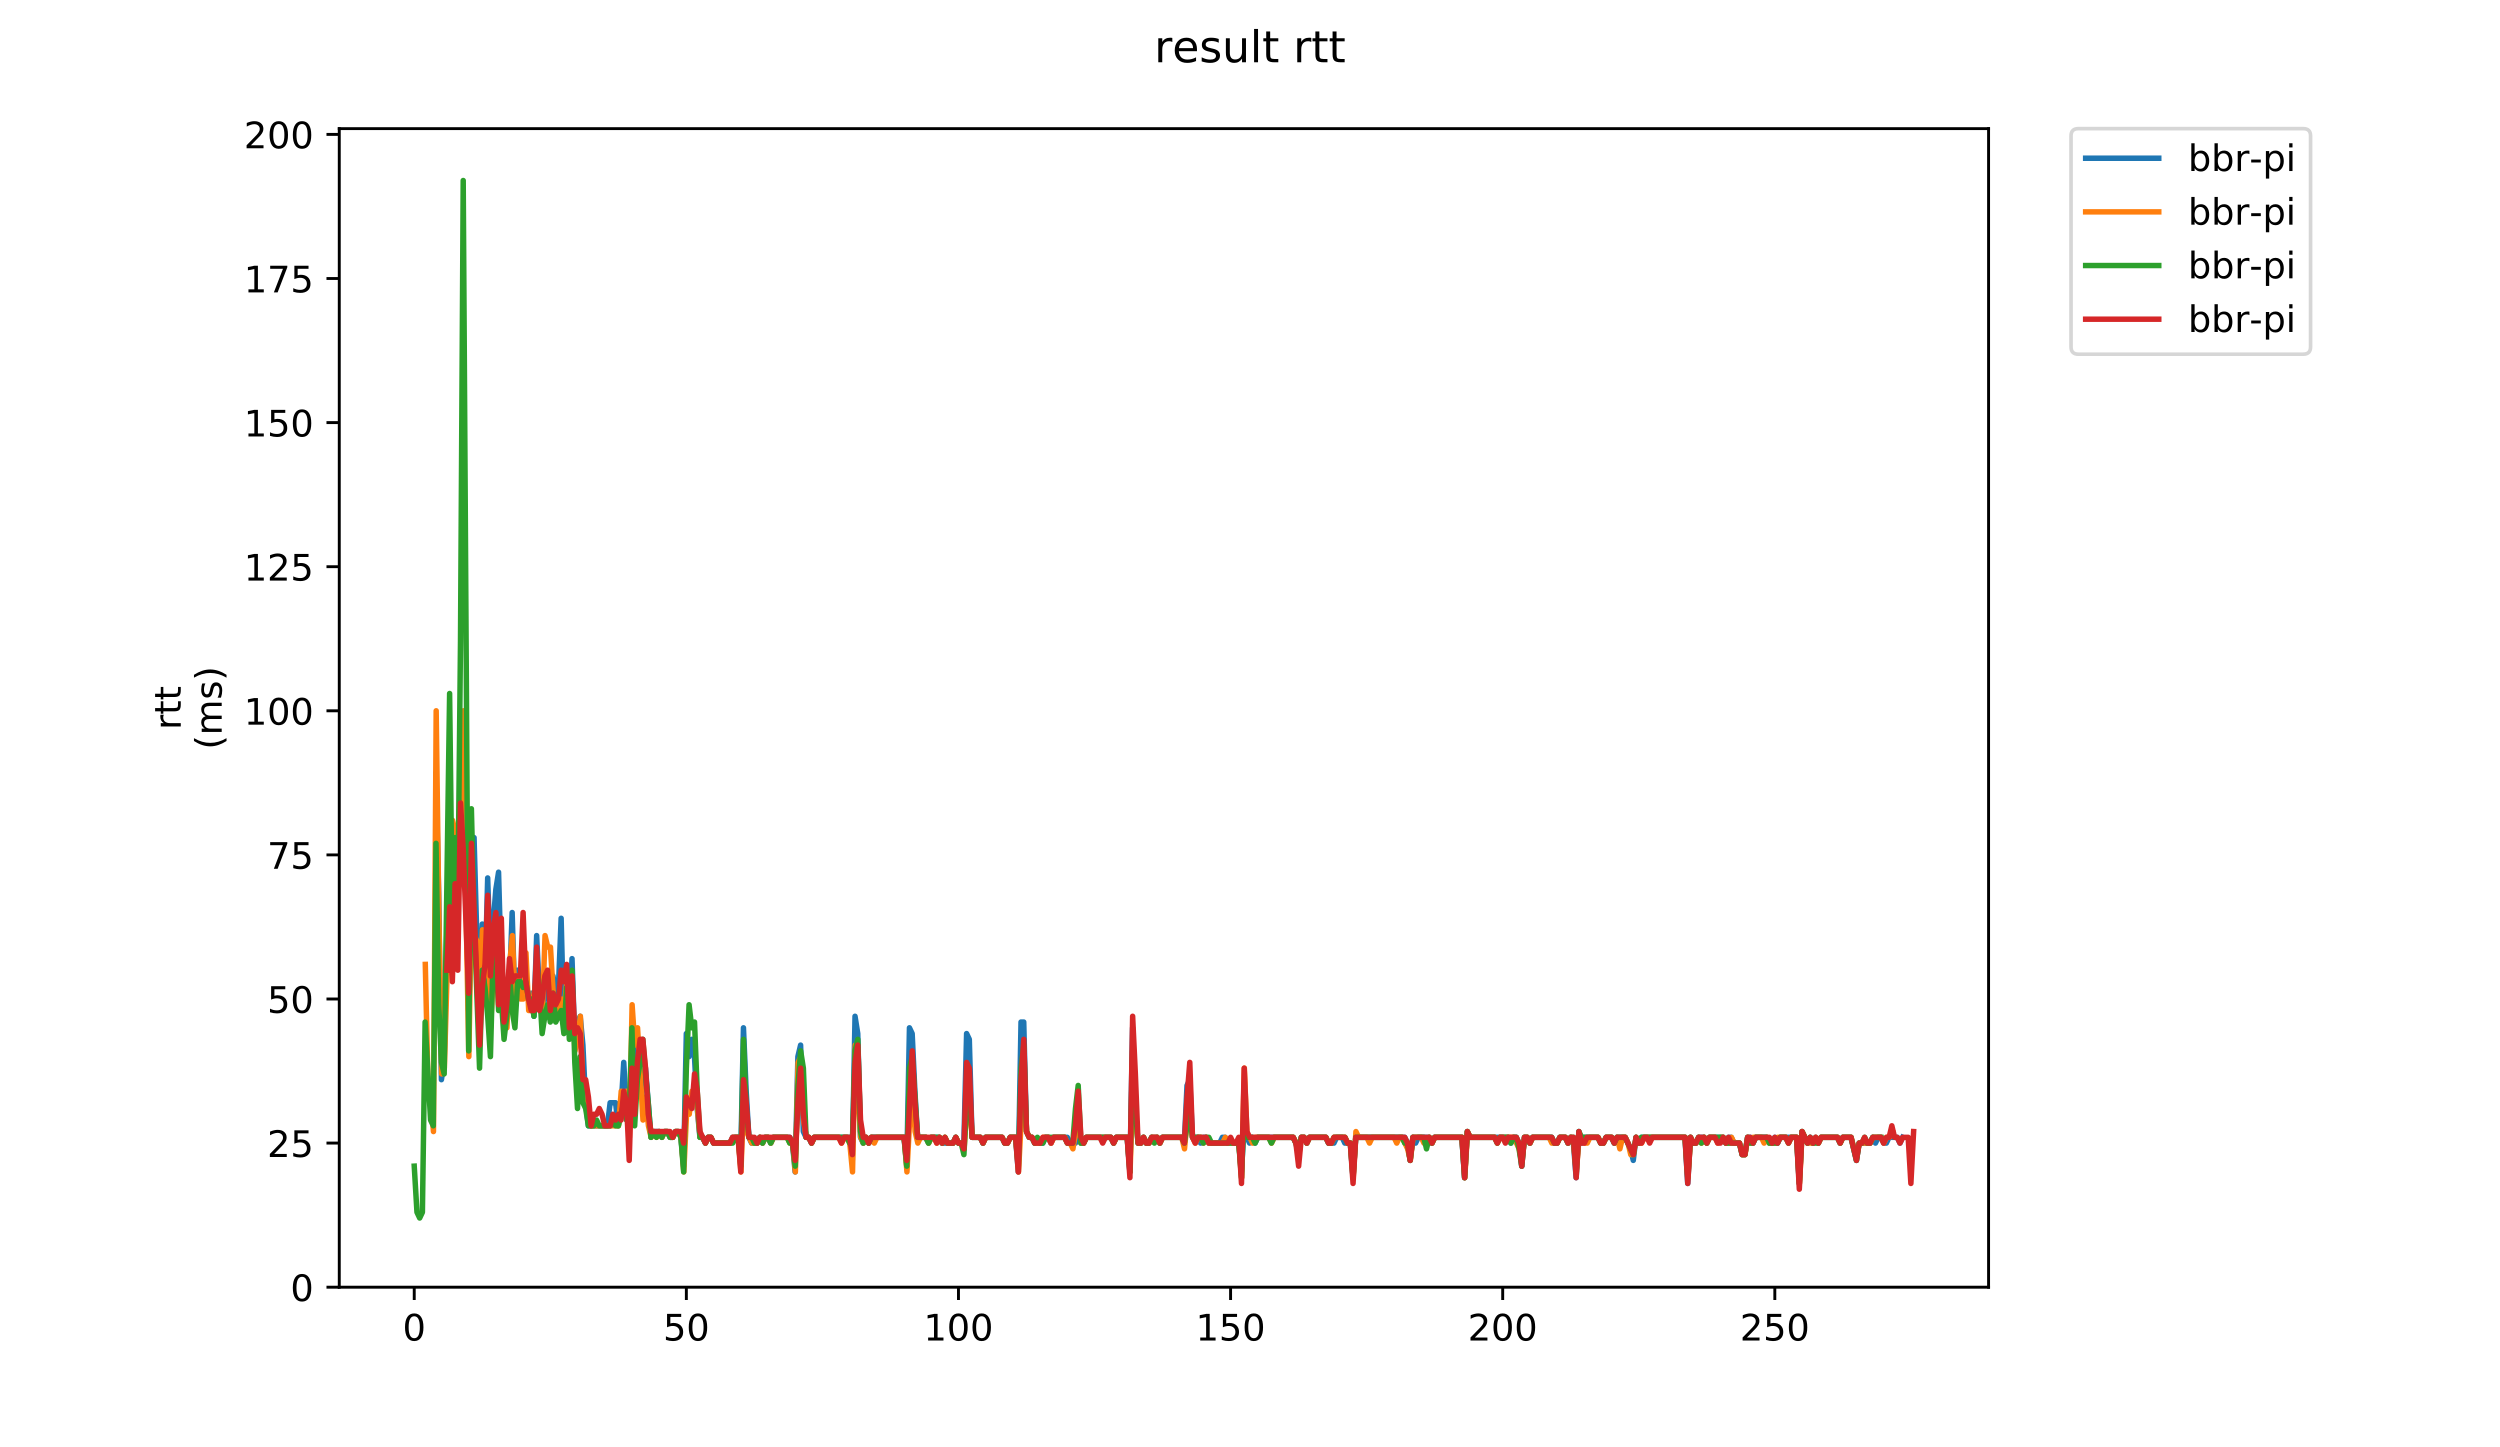 <?xml version="1.0" encoding="utf-8" standalone="no"?>
<!DOCTYPE svg PUBLIC "-//W3C//DTD SVG 1.1//EN"
  "http://www.w3.org/Graphics/SVG/1.1/DTD/svg11.dtd">
<!-- Created with matplotlib (https://matplotlib.org/) -->
<svg height="396pt" version="1.1" viewBox="0 0 684 396" width="684pt" xmlns="http://www.w3.org/2000/svg" xmlns:xlink="http://www.w3.org/1999/xlink">
 <defs>
  <style type="text/css">
*{stroke-linecap:butt;stroke-linejoin:round;}
  </style>
 </defs>
 <g id="figure_1">
  <g id="patch_1">
   <path d="M 0 396 
L 684 396 
L 684 0 
L 0 0 
z
" style="fill:#ffffff;"/>
  </g>
  <g id="axes_1">
   <g id="patch_2">
    <path d="M 92.824 352.174 
L 544.074 352.174 
L 544.074 35.195 
L 92.824 35.195 
z
" style="fill:#ffffff;"/>
   </g>
   <g id="matplotlib.axis_1">
    <g id="xtick_1">
     <g id="line2d_1">
      <defs>
       <path d="M 0 0 
L 0 3.5 
" id="meeceec753e" style="stroke:#000000;stroke-width:0.8;"/>
      </defs>
      <g>
       <use style="stroke:#000000;stroke-width:0.8;" x="113.335" xlink:href="#meeceec753e" y="352.174"/>
      </g>
     </g>
     <g id="text_1">
      <!-- 0 -->
      <defs>
       <path d="M 31.781 66.406 
Q 24.172 66.406 20.328 58.906 
Q 16.5 51.422 16.5 36.375 
Q 16.5 21.391 20.328 13.891 
Q 24.172 6.391 31.781 6.391 
Q 39.453 6.391 43.281 13.891 
Q 47.125 21.391 47.125 36.375 
Q 47.125 51.422 43.281 58.906 
Q 39.453 66.406 31.781 66.406 
z
M 31.781 74.219 
Q 44.047 74.219 50.516 64.516 
Q 56.984 54.828 56.984 36.375 
Q 56.984 17.969 50.516 8.266 
Q 44.047 -1.422 31.781 -1.422 
Q 19.531 -1.422 13.062 8.266 
Q 6.594 17.969 6.594 36.375 
Q 6.594 54.828 13.062 64.516 
Q 19.531 74.219 31.781 74.219 
z
" id="DejaVuSans-48"/>
      </defs>
      <g transform="translate(110.154 366.773)scale(0.1 -0.1)">
       <use xlink:href="#DejaVuSans-48"/>
      </g>
     </g>
    </g>
    <g id="xtick_2">
     <g id="line2d_2">
      <g>
       <use style="stroke:#000000;stroke-width:0.8;" x="187.786" xlink:href="#meeceec753e" y="352.174"/>
      </g>
     </g>
     <g id="text_2">
      <!-- 50 -->
      <defs>
       <path d="M 10.797 72.906 
L 49.516 72.906 
L 49.516 64.594 
L 19.828 64.594 
L 19.828 46.734 
Q 21.969 47.469 24.109 47.828 
Q 26.266 48.188 28.422 48.188 
Q 40.625 48.188 47.75 41.5 
Q 54.891 34.812 54.891 23.391 
Q 54.891 11.625 47.562 5.094 
Q 40.234 -1.422 26.906 -1.422 
Q 22.312 -1.422 17.547 -0.641 
Q 12.797 0.141 7.719 1.703 
L 7.719 11.625 
Q 12.109 9.234 16.797 8.062 
Q 21.484 6.891 26.703 6.891 
Q 35.156 6.891 40.078 11.328 
Q 45.016 15.766 45.016 23.391 
Q 45.016 31 40.078 35.438 
Q 35.156 39.891 26.703 39.891 
Q 22.75 39.891 18.812 39.016 
Q 14.891 38.141 10.797 36.281 
z
" id="DejaVuSans-53"/>
      </defs>
      <g transform="translate(181.424 366.773)scale(0.1 -0.1)">
       <use xlink:href="#DejaVuSans-53"/>
       <use x="63.623" xlink:href="#DejaVuSans-48"/>
      </g>
     </g>
    </g>
    <g id="xtick_3">
     <g id="line2d_3">
      <g>
       <use style="stroke:#000000;stroke-width:0.8;" x="262.237" xlink:href="#meeceec753e" y="352.174"/>
      </g>
     </g>
     <g id="text_3">
      <!-- 100 -->
      <defs>
       <path d="M 12.406 8.297 
L 28.516 8.297 
L 28.516 63.922 
L 10.984 60.406 
L 10.984 69.391 
L 28.422 72.906 
L 38.281 72.906 
L 38.281 8.297 
L 54.391 8.297 
L 54.391 0 
L 12.406 0 
z
" id="DejaVuSans-49"/>
      </defs>
      <g transform="translate(252.693 366.773)scale(0.1 -0.1)">
       <use xlink:href="#DejaVuSans-49"/>
       <use x="63.623" xlink:href="#DejaVuSans-48"/>
       <use x="127.246" xlink:href="#DejaVuSans-48"/>
      </g>
     </g>
    </g>
    <g id="xtick_4">
     <g id="line2d_4">
      <g>
       <use style="stroke:#000000;stroke-width:0.8;" x="336.688" xlink:href="#meeceec753e" y="352.174"/>
      </g>
     </g>
     <g id="text_4">
      <!-- 150 -->
      <g transform="translate(327.144 366.773)scale(0.1 -0.1)">
       <use xlink:href="#DejaVuSans-49"/>
       <use x="63.623" xlink:href="#DejaVuSans-53"/>
       <use x="127.246" xlink:href="#DejaVuSans-48"/>
      </g>
     </g>
    </g>
    <g id="xtick_5">
     <g id="line2d_5">
      <g>
       <use style="stroke:#000000;stroke-width:0.8;" x="411.139" xlink:href="#meeceec753e" y="352.174"/>
      </g>
     </g>
     <g id="text_5">
      <!-- 200 -->
      <defs>
       <path d="M 19.188 8.297 
L 53.609 8.297 
L 53.609 0 
L 7.328 0 
L 7.328 8.297 
Q 12.938 14.109 22.625 23.891 
Q 32.328 33.688 34.812 36.531 
Q 39.547 41.844 41.422 45.531 
Q 43.312 49.219 43.312 52.781 
Q 43.312 58.594 39.234 62.25 
Q 35.156 65.922 28.609 65.922 
Q 23.969 65.922 18.812 64.312 
Q 13.672 62.703 7.812 59.422 
L 7.812 69.391 
Q 13.766 71.781 18.938 73 
Q 24.125 74.219 28.422 74.219 
Q 39.75 74.219 46.484 68.547 
Q 53.219 62.891 53.219 53.422 
Q 53.219 48.922 51.531 44.891 
Q 49.859 40.875 45.406 35.406 
Q 44.188 33.984 37.641 27.219 
Q 31.109 20.453 19.188 8.297 
z
" id="DejaVuSans-50"/>
      </defs>
      <g transform="translate(401.595 366.773)scale(0.1 -0.1)">
       <use xlink:href="#DejaVuSans-50"/>
       <use x="63.623" xlink:href="#DejaVuSans-48"/>
       <use x="127.246" xlink:href="#DejaVuSans-48"/>
      </g>
     </g>
    </g>
    <g id="xtick_6">
     <g id="line2d_6">
      <g>
       <use style="stroke:#000000;stroke-width:0.8;" x="485.59" xlink:href="#meeceec753e" y="352.174"/>
      </g>
     </g>
     <g id="text_6">
      <!-- 250 -->
      <g transform="translate(476.046 366.773)scale(0.1 -0.1)">
       <use xlink:href="#DejaVuSans-50"/>
       <use x="63.623" xlink:href="#DejaVuSans-53"/>
       <use x="127.246" xlink:href="#DejaVuSans-48"/>
      </g>
     </g>
    </g>
   </g>
   <g id="matplotlib.axis_2">
    <g id="ytick_1">
     <g id="line2d_7">
      <defs>
       <path d="M 0 0 
L -3.5 0 
" id="ma526f29301" style="stroke:#000000;stroke-width:0.8;"/>
      </defs>
      <g>
       <use style="stroke:#000000;stroke-width:0.8;" x="92.824" xlink:href="#ma526f29301" y="352.174"/>
      </g>
     </g>
     <g id="text_7">
      <!-- 0 -->
      <g transform="translate(79.461 355.973)scale(0.1 -0.1)">
       <use xlink:href="#DejaVuSans-48"/>
      </g>
     </g>
    </g>
    <g id="ytick_2">
     <g id="line2d_8">
      <g>
       <use style="stroke:#000000;stroke-width:0.8;" x="92.824" xlink:href="#ma526f29301" y="312.749"/>
      </g>
     </g>
     <g id="text_8">
      <!-- 25 -->
      <g transform="translate(73.099 316.548)scale(0.1 -0.1)">
       <use xlink:href="#DejaVuSans-50"/>
       <use x="63.623" xlink:href="#DejaVuSans-53"/>
      </g>
     </g>
    </g>
    <g id="ytick_3">
     <g id="line2d_9">
      <g>
       <use style="stroke:#000000;stroke-width:0.8;" x="92.824" xlink:href="#ma526f29301" y="273.324"/>
      </g>
     </g>
     <g id="text_9">
      <!-- 50 -->
      <g transform="translate(73.099 277.123)scale(0.1 -0.1)">
       <use xlink:href="#DejaVuSans-53"/>
       <use x="63.623" xlink:href="#DejaVuSans-48"/>
      </g>
     </g>
    </g>
    <g id="ytick_4">
     <g id="line2d_10">
      <g>
       <use style="stroke:#000000;stroke-width:0.8;" x="92.824" xlink:href="#ma526f29301" y="233.899"/>
      </g>
     </g>
     <g id="text_10">
      <!-- 75 -->
      <defs>
       <path d="M 8.203 72.906 
L 55.078 72.906 
L 55.078 68.703 
L 28.609 0 
L 18.312 0 
L 43.219 64.594 
L 8.203 64.594 
z
" id="DejaVuSans-55"/>
      </defs>
      <g transform="translate(73.099 237.698)scale(0.1 -0.1)">
       <use xlink:href="#DejaVuSans-55"/>
       <use x="63.623" xlink:href="#DejaVuSans-53"/>
      </g>
     </g>
    </g>
    <g id="ytick_5">
     <g id="line2d_11">
      <g>
       <use style="stroke:#000000;stroke-width:0.8;" x="92.824" xlink:href="#ma526f29301" y="194.473"/>
      </g>
     </g>
     <g id="text_11">
      <!-- 100 -->
      <g transform="translate(66.736 198.273)scale(0.1 -0.1)">
       <use xlink:href="#DejaVuSans-49"/>
       <use x="63.623" xlink:href="#DejaVuSans-48"/>
       <use x="127.246" xlink:href="#DejaVuSans-48"/>
      </g>
     </g>
    </g>
    <g id="ytick_6">
     <g id="line2d_12">
      <g>
       <use style="stroke:#000000;stroke-width:0.8;" x="92.824" xlink:href="#ma526f29301" y="155.048"/>
      </g>
     </g>
     <g id="text_12">
      <!-- 125 -->
      <g transform="translate(66.736 158.847)scale(0.1 -0.1)">
       <use xlink:href="#DejaVuSans-49"/>
       <use x="63.623" xlink:href="#DejaVuSans-50"/>
       <use x="127.246" xlink:href="#DejaVuSans-53"/>
      </g>
     </g>
    </g>
    <g id="ytick_7">
     <g id="line2d_13">
      <g>
       <use style="stroke:#000000;stroke-width:0.8;" x="92.824" xlink:href="#ma526f29301" y="115.623"/>
      </g>
     </g>
     <g id="text_13">
      <!-- 150 -->
      <g transform="translate(66.736 119.422)scale(0.1 -0.1)">
       <use xlink:href="#DejaVuSans-49"/>
       <use x="63.623" xlink:href="#DejaVuSans-53"/>
       <use x="127.246" xlink:href="#DejaVuSans-48"/>
      </g>
     </g>
    </g>
    <g id="ytick_8">
     <g id="line2d_14">
      <g>
       <use style="stroke:#000000;stroke-width:0.8;" x="92.824" xlink:href="#ma526f29301" y="76.198"/>
      </g>
     </g>
     <g id="text_14">
      <!-- 175 -->
      <g transform="translate(66.736 79.997)scale(0.1 -0.1)">
       <use xlink:href="#DejaVuSans-49"/>
       <use x="63.623" xlink:href="#DejaVuSans-55"/>
       <use x="127.246" xlink:href="#DejaVuSans-53"/>
      </g>
     </g>
    </g>
    <g id="ytick_9">
     <g id="line2d_15">
      <g>
       <use style="stroke:#000000;stroke-width:0.8;" x="92.824" xlink:href="#ma526f29301" y="36.772"/>
      </g>
     </g>
     <g id="text_15">
      <!-- 200 -->
      <g transform="translate(66.736 40.572)scale(0.1 -0.1)">
       <use xlink:href="#DejaVuSans-50"/>
       <use x="63.623" xlink:href="#DejaVuSans-48"/>
       <use x="127.246" xlink:href="#DejaVuSans-48"/>
      </g>
     </g>
    </g>
    <g id="text_16">
     <!-- rtt -->
     <defs>
      <path d="M 41.109 46.297 
Q 39.594 47.172 37.812 47.578 
Q 36.031 48 33.891 48 
Q 26.266 48 22.188 43.047 
Q 18.109 38.094 18.109 28.812 
L 18.109 0 
L 9.078 0 
L 9.078 54.688 
L 18.109 54.688 
L 18.109 46.188 
Q 20.953 51.172 25.484 53.578 
Q 30.031 56 36.531 56 
Q 37.453 56 38.578 55.875 
Q 39.703 55.766 41.062 55.516 
z
" id="DejaVuSans-114"/>
      <path d="M 18.312 70.219 
L 18.312 54.688 
L 36.812 54.688 
L 36.812 47.703 
L 18.312 47.703 
L 18.312 18.016 
Q 18.312 11.328 20.141 9.422 
Q 21.969 7.516 27.594 7.516 
L 36.812 7.516 
L 36.812 0 
L 27.594 0 
Q 17.188 0 13.234 3.875 
Q 9.281 7.766 9.281 18.016 
L 9.281 47.703 
L 2.688 47.703 
L 2.688 54.688 
L 9.281 54.688 
L 9.281 70.219 
z
" id="DejaVuSans-116"/>
     </defs>
     <g transform="translate(49.459 199.661)rotate(-90)scale(0.1 -0.1)">
      <use xlink:href="#DejaVuSans-114"/>
      <use x="41.113" xlink:href="#DejaVuSans-116"/>
      <use x="80.322" xlink:href="#DejaVuSans-116"/>
     </g>
     <!-- (ms) -->
     <defs>
      <path d="M 31 75.875 
Q 24.469 64.656 21.281 53.656 
Q 18.109 42.672 18.109 31.391 
Q 18.109 20.125 21.312 9.062 
Q 24.516 -2 31 -13.188 
L 23.188 -13.188 
Q 15.875 -1.703 12.234 9.375 
Q 8.594 20.453 8.594 31.391 
Q 8.594 42.281 12.203 53.312 
Q 15.828 64.359 23.188 75.875 
z
" id="DejaVuSans-40"/>
      <path d="M 52 44.188 
Q 55.375 50.25 60.062 53.125 
Q 64.75 56 71.094 56 
Q 79.641 56 84.281 50.016 
Q 88.922 44.047 88.922 33.016 
L 88.922 0 
L 79.891 0 
L 79.891 32.719 
Q 79.891 40.578 77.094 44.375 
Q 74.312 48.188 68.609 48.188 
Q 61.625 48.188 57.562 43.547 
Q 53.516 38.922 53.516 30.906 
L 53.516 0 
L 44.484 0 
L 44.484 32.719 
Q 44.484 40.625 41.703 44.406 
Q 38.922 48.188 33.109 48.188 
Q 26.219 48.188 22.156 43.531 
Q 18.109 38.875 18.109 30.906 
L 18.109 0 
L 9.078 0 
L 9.078 54.688 
L 18.109 54.688 
L 18.109 46.188 
Q 21.188 51.219 25.484 53.609 
Q 29.781 56 35.688 56 
Q 41.656 56 45.828 52.969 
Q 50 49.953 52 44.188 
z
" id="DejaVuSans-109"/>
      <path d="M 44.281 53.078 
L 44.281 44.578 
Q 40.484 46.531 36.375 47.5 
Q 32.281 48.484 27.875 48.484 
Q 21.188 48.484 17.844 46.438 
Q 14.5 44.391 14.5 40.281 
Q 14.5 37.156 16.891 35.375 
Q 19.281 33.594 26.516 31.984 
L 29.594 31.297 
Q 39.156 29.25 43.188 25.516 
Q 47.219 21.781 47.219 15.094 
Q 47.219 7.469 41.188 3.016 
Q 35.156 -1.422 24.609 -1.422 
Q 20.219 -1.422 15.453 -0.562 
Q 10.688 0.297 5.422 2 
L 5.422 11.281 
Q 10.406 8.688 15.234 7.391 
Q 20.062 6.109 24.812 6.109 
Q 31.156 6.109 34.562 8.281 
Q 37.984 10.453 37.984 14.406 
Q 37.984 18.062 35.516 20.016 
Q 33.062 21.969 24.703 23.781 
L 21.578 24.516 
Q 13.234 26.266 9.516 29.906 
Q 5.812 33.547 5.812 39.891 
Q 5.812 47.609 11.281 51.797 
Q 16.75 56 26.812 56 
Q 31.781 56 36.172 55.266 
Q 40.578 54.547 44.281 53.078 
z
" id="DejaVuSans-115"/>
      <path d="M 8.016 75.875 
L 15.828 75.875 
Q 23.141 64.359 26.781 53.312 
Q 30.422 42.281 30.422 31.391 
Q 30.422 20.453 26.781 9.375 
Q 23.141 -1.703 15.828 -13.188 
L 8.016 -13.188 
Q 14.5 -2 17.703 9.062 
Q 20.906 20.125 20.906 31.391 
Q 20.906 42.672 17.703 53.656 
Q 14.5 64.656 8.016 75.875 
z
" id="DejaVuSans-41"/>
     </defs>
     <g transform="translate(60.657 205.061)rotate(-90)scale(0.1 -0.1)">
      <use xlink:href="#DejaVuSans-40"/>
      <use x="39.014" xlink:href="#DejaVuSans-109"/>
      <use x="136.426" xlink:href="#DejaVuSans-115"/>
      <use x="188.525" xlink:href="#DejaVuSans-41"/>
     </g>
    </g>
   </g>
   <g id="line2d_16">
    <path clip-path="url(#p04d3ea4a87)" d="M 119.281 211.82 
L 120.025 244.938 
L 120.77 295.402 
L 121.514 290.671 
L 122.259 254.4 
L 123.003 252.823 
L 124.492 229.168 
L 125.237 249.669 
L 125.981 211.82 
L 126.726 200.781 
L 127.471 235.476 
L 128.215 276.478 
L 128.96 255.977 
L 129.704 229.168 
L 130.449 255.977 
L 131.193 276.478 
L 131.938 252.823 
L 132.682 268.593 
L 133.427 240.207 
L 134.171 262.285 
L 135.66 243.361 
L 136.405 238.63 
L 137.149 265.439 
L 137.894 281.209 
L 138.638 278.055 
L 139.383 270.17 
L 140.127 249.669 
L 140.872 274.901 
L 141.616 265.439 
L 142.361 268.593 
L 143.105 262.285 
L 143.85 271.747 
L 145.339 271.747 
L 146.083 278.055 
L 146.828 255.977 
L 147.572 271.747 
L 148.317 278.055 
L 149.061 270.17 
L 149.806 268.593 
L 150.55 278.055 
L 151.295 267.016 
L 152.039 271.747 
L 152.784 270.17 
L 153.528 251.246 
L 154.273 281.209 
L 155.017 271.747 
L 155.762 276.478 
L 156.506 262.285 
L 157.251 284.363 
L 157.995 279.632 
L 158.74 278.055 
L 159.484 285.94 
L 160.229 301.71 
L 160.973 308.018 
L 166.185 308.018 
L 166.929 301.71 
L 168.418 301.71 
L 169.163 308.018 
L 169.908 303.287 
L 170.652 290.671 
L 171.397 303.287 
L 172.141 308.018 
L 172.886 296.979 
L 173.63 293.825 
L 174.375 285.94 
L 175.119 298.556 
L 175.864 296.979 
L 176.608 292.248 
L 178.097 311.172 
L 178.842 309.595 
L 180.331 309.595 
L 181.075 311.172 
L 181.82 309.595 
L 182.564 309.595 
L 183.309 311.172 
L 184.053 311.172 
L 184.798 309.595 
L 185.542 309.595 
L 186.287 311.172 
L 187.031 319.057 
L 187.776 282.786 
L 188.52 289.094 
L 189.265 284.363 
L 190.009 289.094 
L 190.754 303.287 
L 191.498 311.172 
L 192.243 311.172 
L 192.987 312.749 
L 193.732 311.172 
L 194.476 311.172 
L 195.221 312.749 
L 199.688 312.749 
L 200.432 311.172 
L 201.921 311.172 
L 202.666 315.903 
L 203.41 281.209 
L 204.155 298.556 
L 204.899 311.172 
L 205.644 312.749 
L 207.133 312.749 
L 207.877 311.172 
L 208.622 312.749 
L 209.366 311.172 
L 210.111 311.172 
L 210.855 312.749 
L 211.6 311.172 
L 216.067 311.172 
L 216.812 312.749 
L 217.556 320.634 
L 218.301 289.094 
L 219.045 285.94 
L 219.79 309.595 
L 220.534 311.172 
L 221.279 311.172 
L 222.023 312.749 
L 222.768 311.172 
L 232.446 311.172 
L 233.191 317.48 
L 233.935 278.055 
L 234.68 282.786 
L 235.424 311.172 
L 236.169 312.749 
L 236.913 311.172 
L 237.658 312.749 
L 238.402 311.172 
L 247.336 311.172 
L 248.081 319.057 
L 248.825 281.209 
L 249.57 282.786 
L 250.314 298.556 
L 251.059 311.172 
L 253.292 311.172 
L 254.037 312.749 
L 254.781 311.172 
L 257.015 311.172 
L 257.76 312.749 
L 260.738 312.749 
L 261.482 311.172 
L 262.227 312.749 
L 263.716 312.749 
L 264.46 282.786 
L 265.205 284.363 
L 265.949 311.172 
L 268.183 311.172 
L 268.927 312.749 
L 269.672 311.172 
L 274.139 311.172 
L 274.883 312.749 
L 275.628 312.749 
L 276.372 311.172 
L 277.861 311.172 
L 278.606 320.634 
L 279.35 279.632 
L 280.095 279.632 
L 280.839 309.595 
L 281.584 311.172 
L 282.328 311.172 
L 283.073 312.749 
L 285.306 312.749 
L 286.051 311.172 
L 286.795 311.172 
L 287.54 312.749 
L 288.284 311.172 
L 292.007 311.172 
L 292.751 312.749 
L 294.24 312.749 
L 294.985 303.287 
L 295.729 312.749 
L 296.474 312.749 
L 297.218 311.172 
L 303.919 311.172 
L 304.664 312.749 
L 305.408 311.172 
L 308.386 311.172 
L 309.131 320.634 
L 309.875 281.209 
L 310.62 303.287 
L 311.364 312.749 
L 312.109 312.749 
L 312.853 311.172 
L 313.598 312.749 
L 314.342 312.749 
L 315.087 311.172 
L 316.576 311.172 
L 317.32 312.749 
L 318.065 311.172 
L 323.276 311.172 
L 324.021 312.749 
L 324.765 296.979 
L 325.51 295.402 
L 326.254 311.172 
L 327.743 311.172 
L 328.488 312.749 
L 329.232 311.172 
L 329.977 311.172 
L 330.721 312.749 
L 333.699 312.749 
L 334.444 311.172 
L 335.188 311.172 
L 335.933 312.749 
L 338.911 312.749 
L 339.655 320.634 
L 340.4 308.018 
L 341.145 311.172 
L 341.889 312.749 
L 342.634 311.172 
L 343.378 312.749 
L 344.123 311.172 
L 353.801 311.172 
L 354.546 312.749 
L 355.29 315.903 
L 356.035 311.172 
L 356.779 311.172 
L 357.524 312.749 
L 358.268 311.172 
L 362.735 311.172 
L 363.48 312.749 
L 364.969 312.749 
L 365.713 311.172 
L 367.202 311.172 
L 367.947 312.749 
L 369.436 312.749 
L 370.18 322.211 
L 370.925 311.172 
L 384.326 311.172 
L 385.071 312.749 
L 385.815 317.48 
L 386.56 311.172 
L 387.304 312.749 
L 388.049 311.172 
L 391.027 311.172 
L 391.771 312.749 
L 392.516 311.172 
L 399.961 311.172 
L 400.705 322.211 
L 401.45 309.595 
L 402.194 311.172 
L 412.617 311.172 
L 413.362 312.749 
L 414.106 311.172 
L 414.851 311.172 
L 415.595 312.749 
L 416.34 319.057 
L 417.084 311.172 
L 417.829 311.172 
L 418.573 312.749 
L 419.318 311.172 
L 424.529 311.172 
L 425.274 312.749 
L 426.019 312.749 
L 426.763 311.172 
L 428.252 311.172 
L 428.997 312.749 
L 429.741 311.172 
L 430.486 312.749 
L 431.23 322.211 
L 431.975 309.595 
L 432.719 312.749 
L 433.464 311.172 
L 437.186 311.172 
L 437.931 312.749 
L 438.675 312.749 
L 439.42 311.172 
L 440.909 311.172 
L 441.653 312.749 
L 442.398 311.172 
L 444.631 311.172 
L 446.12 314.326 
L 446.865 317.48 
L 447.609 311.172 
L 448.354 312.749 
L 449.098 311.172 
L 461.01 311.172 
L 461.755 323.788 
L 462.499 311.172 
L 463.244 312.749 
L 463.988 312.749 
L 464.733 311.172 
L 466.222 311.172 
L 466.966 312.749 
L 467.711 311.172 
L 471.434 311.172 
L 472.178 312.749 
L 472.923 311.172 
L 473.667 311.172 
L 474.412 312.749 
L 475.901 312.749 
L 476.645 315.903 
L 477.39 315.903 
L 478.134 311.172 
L 478.879 311.172 
L 479.623 312.749 
L 480.368 311.172 
L 483.346 311.172 
L 484.09 312.749 
L 484.835 312.749 
L 485.579 311.172 
L 486.324 312.749 
L 487.068 311.172 
L 491.535 311.172 
L 492.28 323.788 
L 493.024 309.595 
L 494.513 312.749 
L 495.258 311.172 
L 496.002 312.749 
L 496.747 311.172 
L 497.491 312.749 
L 498.236 311.172 
L 502.703 311.172 
L 503.447 312.749 
L 504.192 311.172 
L 506.425 311.172 
L 507.914 317.48 
L 508.659 312.749 
L 511.637 312.749 
L 512.382 311.172 
L 513.126 312.749 
L 513.871 311.172 
L 514.615 311.172 
L 515.36 312.749 
L 516.104 312.749 
L 516.849 311.172 
L 519.082 311.172 
L 519.827 312.749 
L 520.571 311.172 
L 520.571 311.172 
" style="fill:none;stroke:#1f77b4;stroke-linecap:square;stroke-width:1.5;"/>
   </g>
   <g id="line2d_17">
    <path clip-path="url(#p04d3ea4a87)" d="M 116.361 263.862 
L 117.105 296.979 
L 117.85 300.133 
L 118.594 309.595 
L 119.339 194.473 
L 120.083 251.246 
L 120.828 293.825 
L 121.573 292.248 
L 122.317 267.016 
L 123.062 259.131 
L 123.806 224.436 
L 124.551 227.591 
L 125.295 241.784 
L 126.04 233.899 
L 126.784 194.473 
L 127.529 249.669 
L 128.273 289.094 
L 129.018 244.938 
L 129.762 255.977 
L 130.507 257.554 
L 131.251 273.324 
L 131.996 254.4 
L 132.74 267.016 
L 133.485 252.823 
L 134.229 281.209 
L 134.974 265.439 
L 135.718 257.554 
L 136.463 270.17 
L 137.207 268.593 
L 137.952 273.324 
L 138.696 281.209 
L 139.441 263.862 
L 140.185 255.977 
L 140.93 273.324 
L 141.674 267.016 
L 142.419 273.324 
L 143.163 273.324 
L 143.908 260.708 
L 144.652 276.478 
L 145.397 276.478 
L 146.886 267.016 
L 147.63 274.901 
L 148.375 278.055 
L 149.119 255.977 
L 149.864 259.131 
L 150.608 259.131 
L 151.353 271.747 
L 152.097 278.055 
L 152.842 278.055 
L 153.586 273.324 
L 154.331 276.478 
L 155.075 268.593 
L 155.82 279.632 
L 156.564 271.747 
L 157.309 287.517 
L 158.053 284.363 
L 158.798 278.055 
L 159.542 301.71 
L 160.287 301.71 
L 161.031 306.441 
L 161.776 308.018 
L 169.221 308.018 
L 169.966 298.556 
L 170.71 301.71 
L 171.455 298.556 
L 172.199 311.172 
L 172.944 274.901 
L 173.688 285.94 
L 174.433 281.209 
L 175.922 306.441 
L 176.666 300.133 
L 177.411 308.018 
L 178.155 311.172 
L 178.9 309.595 
L 179.644 311.172 
L 180.389 309.595 
L 181.133 311.172 
L 181.878 309.595 
L 182.622 309.595 
L 183.367 311.172 
L 184.111 311.172 
L 184.856 309.595 
L 185.6 309.595 
L 186.345 311.172 
L 187.089 320.634 
L 187.834 304.864 
L 188.578 304.864 
L 189.323 298.556 
L 190.067 298.556 
L 190.812 303.287 
L 191.556 311.172 
L 192.301 311.172 
L 193.045 312.749 
L 193.79 311.172 
L 194.534 311.172 
L 195.279 312.749 
L 199.746 312.749 
L 200.49 311.172 
L 201.979 311.172 
L 202.724 320.634 
L 203.468 300.133 
L 204.213 309.595 
L 205.702 312.749 
L 207.191 312.749 
L 207.936 311.172 
L 208.68 312.749 
L 209.425 311.172 
L 210.169 311.172 
L 210.914 312.749 
L 211.658 311.172 
L 215.381 311.172 
L 216.125 312.749 
L 216.87 312.749 
L 217.614 320.634 
L 218.359 290.671 
L 219.103 289.094 
L 219.848 306.441 
L 220.592 311.172 
L 221.337 311.172 
L 222.081 312.749 
L 222.826 311.172 
L 229.526 311.172 
L 230.271 312.749 
L 231.015 311.172 
L 231.76 311.172 
L 232.504 312.749 
L 233.249 320.634 
L 233.993 285.94 
L 235.482 311.172 
L 236.227 312.749 
L 236.971 311.172 
L 237.716 312.749 
L 238.46 311.172 
L 239.205 312.749 
L 239.949 311.172 
L 247.394 311.172 
L 248.139 320.634 
L 248.884 306.441 
L 249.628 295.402 
L 250.373 309.595 
L 251.117 312.749 
L 251.862 311.172 
L 253.351 311.172 
L 254.095 312.749 
L 254.84 311.172 
L 255.584 311.172 
L 256.329 312.749 
L 257.073 311.172 
L 257.818 312.749 
L 258.562 311.172 
L 259.307 312.749 
L 260.796 312.749 
L 261.54 311.172 
L 262.285 312.749 
L 263.029 312.749 
L 263.774 314.326 
L 264.518 303.287 
L 265.263 301.71 
L 266.007 311.172 
L 268.241 311.172 
L 268.985 312.749 
L 269.73 311.172 
L 274.197 311.172 
L 274.941 312.749 
L 275.686 312.749 
L 276.43 311.172 
L 277.919 311.172 
L 278.664 320.634 
L 279.408 306.441 
L 280.153 296.979 
L 280.897 309.595 
L 281.642 311.172 
L 282.386 311.172 
L 283.131 312.749 
L 284.62 312.749 
L 285.364 311.172 
L 286.853 311.172 
L 287.598 312.749 
L 288.342 311.172 
L 291.32 311.172 
L 292.065 312.749 
L 292.81 312.749 
L 293.554 314.326 
L 294.299 309.595 
L 295.043 306.441 
L 295.788 312.749 
L 296.532 312.749 
L 297.277 311.172 
L 303.977 311.172 
L 304.722 312.749 
L 305.466 311.172 
L 308.444 311.172 
L 309.189 320.634 
L 309.933 296.979 
L 310.678 306.441 
L 311.422 312.749 
L 312.167 312.749 
L 312.911 311.172 
L 313.656 312.749 
L 314.4 312.749 
L 315.145 311.172 
L 316.634 311.172 
L 317.378 312.749 
L 318.123 311.172 
L 323.334 311.172 
L 324.079 314.326 
L 324.823 306.441 
L 325.568 303.287 
L 326.312 311.172 
L 327.057 312.749 
L 327.801 311.172 
L 328.546 311.172 
L 329.29 312.749 
L 330.035 311.172 
L 330.779 312.749 
L 334.502 312.749 
L 335.247 311.172 
L 335.991 312.749 
L 338.969 312.749 
L 339.714 322.211 
L 340.458 292.248 
L 341.203 311.172 
L 341.947 311.172 
L 342.692 312.749 
L 343.436 311.172 
L 347.159 311.172 
L 347.903 312.749 
L 348.648 311.172 
L 353.859 311.172 
L 354.604 312.749 
L 355.348 315.903 
L 356.093 311.172 
L 356.837 311.172 
L 357.582 312.749 
L 358.326 311.172 
L 362.793 311.172 
L 363.538 312.749 
L 364.282 312.749 
L 365.027 311.172 
L 368.005 311.172 
L 368.749 312.749 
L 369.494 312.749 
L 370.238 322.211 
L 370.983 309.595 
L 371.727 311.172 
L 373.961 311.172 
L 374.705 312.749 
L 375.45 311.172 
L 381.406 311.172 
L 382.151 312.749 
L 382.895 311.172 
L 383.64 311.172 
L 385.129 314.326 
L 385.873 317.48 
L 386.618 311.172 
L 388.851 311.172 
L 389.596 312.749 
L 390.34 312.749 
L 391.085 311.172 
L 391.829 312.749 
L 392.574 311.172 
L 400.019 311.172 
L 400.763 322.211 
L 401.508 309.595 
L 402.252 311.172 
L 408.953 311.172 
L 409.697 312.749 
L 410.442 311.172 
L 414.164 311.172 
L 415.653 314.326 
L 416.398 317.48 
L 417.142 311.172 
L 417.887 311.172 
L 418.631 312.749 
L 419.376 311.172 
L 423.843 311.172 
L 424.588 312.749 
L 426.077 312.749 
L 426.821 311.172 
L 428.31 311.172 
L 429.055 312.749 
L 429.799 311.172 
L 430.544 312.749 
L 431.288 320.634 
L 432.033 311.172 
L 432.777 311.172 
L 433.522 312.749 
L 434.266 312.749 
L 435.011 311.172 
L 437.244 311.172 
L 437.989 312.749 
L 438.733 312.749 
L 439.478 311.172 
L 440.967 311.172 
L 441.711 312.749 
L 442.456 311.172 
L 443.2 314.326 
L 443.945 311.172 
L 444.689 311.172 
L 445.434 312.749 
L 446.178 315.903 
L 446.923 315.903 
L 447.667 311.172 
L 448.412 312.749 
L 449.156 312.749 
L 449.901 311.172 
L 461.068 311.172 
L 461.813 322.211 
L 462.558 311.172 
L 463.302 312.749 
L 464.047 312.749 
L 464.791 311.172 
L 465.536 312.749 
L 466.28 311.172 
L 467.025 312.749 
L 467.769 311.172 
L 469.258 311.172 
L 470.003 312.749 
L 470.747 311.172 
L 471.492 311.172 
L 472.236 312.749 
L 472.981 312.749 
L 473.725 311.172 
L 474.47 312.749 
L 475.959 312.749 
L 476.703 315.903 
L 477.448 315.903 
L 478.192 311.172 
L 478.937 312.749 
L 479.681 311.172 
L 481.915 311.172 
L 482.659 312.749 
L 483.404 311.172 
L 484.148 312.749 
L 485.637 312.749 
L 486.382 311.172 
L 488.615 311.172 
L 489.36 312.749 
L 490.104 311.172 
L 491.593 311.172 
L 492.338 323.788 
L 493.082 309.595 
L 494.571 312.749 
L 496.06 312.749 
L 496.805 311.172 
L 497.549 312.749 
L 498.294 311.172 
L 502.761 311.172 
L 503.505 312.749 
L 504.25 311.172 
L 506.484 311.172 
L 507.228 314.326 
L 507.973 315.903 
L 508.717 312.749 
L 511.695 312.749 
L 512.44 311.172 
L 514.673 311.172 
L 515.418 312.749 
L 516.162 311.172 
L 516.907 311.172 
L 517.651 309.595 
L 517.651 309.595 
" style="fill:none;stroke:#ff7f0e;stroke-linecap:square;stroke-width:1.5;"/>
   </g>
   <g id="line2d_18">
    <path clip-path="url(#p04d3ea4a87)" d="M 113.335 319.057 
L 114.08 331.673 
L 114.824 333.25 
L 115.569 331.673 
L 116.313 279.632 
L 117.802 306.441 
L 118.547 308.018 
L 119.291 230.745 
L 120.036 274.901 
L 120.78 290.671 
L 121.525 293.825 
L 123.014 189.742 
L 123.758 252.823 
L 124.503 229.168 
L 125.247 249.669 
L 125.992 175.549 
L 126.736 49.389 
L 128.225 287.517 
L 128.97 221.282 
L 129.714 251.246 
L 131.203 292.248 
L 131.948 265.439 
L 132.692 270.17 
L 133.437 278.055 
L 134.182 289.094 
L 134.926 260.708 
L 135.671 260.708 
L 136.415 276.478 
L 137.16 273.324 
L 137.904 284.363 
L 138.649 278.055 
L 139.393 265.439 
L 140.138 276.478 
L 140.882 281.209 
L 141.627 268.593 
L 142.371 268.593 
L 143.116 270.17 
L 143.86 268.593 
L 144.605 273.324 
L 145.349 273.324 
L 146.094 278.055 
L 146.838 263.862 
L 147.583 270.17 
L 148.327 282.786 
L 149.072 278.055 
L 149.816 274.901 
L 150.561 279.632 
L 151.305 271.747 
L 152.05 279.632 
L 153.539 276.478 
L 154.283 282.786 
L 155.028 270.17 
L 155.772 284.363 
L 156.517 265.439 
L 157.261 290.671 
L 158.006 303.287 
L 158.75 289.094 
L 159.495 301.71 
L 160.239 303.287 
L 160.984 308.018 
L 162.473 308.018 
L 163.217 306.441 
L 163.962 308.018 
L 166.94 308.018 
L 167.684 306.441 
L 168.429 308.018 
L 169.173 308.018 
L 170.662 301.71 
L 171.407 306.441 
L 172.151 304.864 
L 172.896 281.209 
L 173.64 308.018 
L 174.385 295.402 
L 175.129 290.671 
L 175.874 284.363 
L 176.619 293.825 
L 177.363 301.71 
L 178.108 311.172 
L 178.852 309.595 
L 179.597 311.172 
L 180.341 309.595 
L 181.086 311.172 
L 181.83 309.595 
L 182.575 309.595 
L 183.319 311.172 
L 184.064 311.172 
L 184.808 309.595 
L 185.553 309.595 
L 186.297 311.172 
L 187.042 320.634 
L 187.786 292.248 
L 188.531 274.901 
L 189.275 281.209 
L 190.02 279.632 
L 190.764 298.556 
L 191.509 311.172 
L 192.253 311.172 
L 192.998 312.749 
L 193.742 311.172 
L 194.487 311.172 
L 195.231 312.749 
L 200.443 312.749 
L 201.187 311.172 
L 201.932 311.172 
L 202.676 319.057 
L 203.421 284.363 
L 204.165 303.287 
L 204.91 311.172 
L 205.654 311.172 
L 206.399 312.749 
L 207.143 312.749 
L 207.888 311.172 
L 208.632 312.749 
L 209.377 311.172 
L 210.121 311.172 
L 210.866 312.749 
L 211.61 311.172 
L 215.333 311.172 
L 216.077 312.749 
L 216.822 312.749 
L 217.566 319.057 
L 218.311 296.979 
L 219.056 287.517 
L 219.8 292.248 
L 220.545 311.172 
L 221.289 311.172 
L 222.034 312.749 
L 222.778 311.172 
L 231.712 311.172 
L 232.457 312.749 
L 233.201 312.749 
L 233.946 287.517 
L 234.69 284.363 
L 235.435 309.595 
L 236.179 312.749 
L 236.924 311.172 
L 237.668 312.749 
L 238.413 311.172 
L 247.347 311.172 
L 248.091 319.057 
L 248.836 292.248 
L 249.58 289.094 
L 251.069 311.172 
L 253.303 311.172 
L 254.047 312.749 
L 254.792 311.172 
L 257.025 311.172 
L 257.77 312.749 
L 258.514 311.172 
L 259.259 312.749 
L 260.748 312.749 
L 261.493 311.172 
L 262.237 312.749 
L 262.982 312.749 
L 263.726 315.903 
L 264.471 301.71 
L 265.215 296.979 
L 265.96 311.172 
L 268.193 311.172 
L 268.938 312.749 
L 269.682 311.172 
L 274.149 311.172 
L 274.894 312.749 
L 275.638 312.749 
L 276.383 311.172 
L 277.872 311.172 
L 278.616 319.057 
L 279.361 292.248 
L 280.105 285.94 
L 280.85 309.595 
L 281.594 311.172 
L 282.339 311.172 
L 283.083 312.749 
L 283.828 311.172 
L 284.572 312.749 
L 285.317 312.749 
L 286.061 311.172 
L 291.273 311.172 
L 292.017 312.749 
L 293.506 312.749 
L 294.251 303.287 
L 294.995 296.979 
L 295.74 312.749 
L 296.484 312.749 
L 297.229 311.172 
L 303.929 311.172 
L 304.674 312.749 
L 305.419 311.172 
L 308.397 311.172 
L 309.141 320.634 
L 309.886 287.517 
L 310.63 303.287 
L 311.375 312.749 
L 312.119 312.749 
L 312.864 311.172 
L 313.608 312.749 
L 314.353 312.749 
L 315.097 311.172 
L 315.842 312.749 
L 316.586 311.172 
L 317.331 312.749 
L 318.075 311.172 
L 323.287 311.172 
L 324.031 312.749 
L 324.776 308.018 
L 325.52 304.864 
L 326.265 311.172 
L 328.498 311.172 
L 329.243 312.749 
L 329.987 311.172 
L 330.732 311.172 
L 331.476 312.749 
L 338.921 312.749 
L 339.666 322.211 
L 340.41 303.287 
L 341.155 311.172 
L 342.644 311.172 
L 343.388 312.749 
L 344.133 311.172 
L 347.111 311.172 
L 347.856 312.749 
L 348.6 311.172 
L 353.812 311.172 
L 355.301 314.326 
L 356.045 311.172 
L 356.79 311.172 
L 357.534 312.749 
L 358.279 311.172 
L 362.746 311.172 
L 363.49 312.749 
L 364.235 312.749 
L 364.979 311.172 
L 367.957 311.172 
L 368.702 312.749 
L 369.446 312.749 
L 370.191 322.211 
L 370.935 311.172 
L 383.592 311.172 
L 384.336 312.749 
L 385.081 312.749 
L 385.825 317.48 
L 386.57 311.172 
L 389.548 311.172 
L 390.293 314.326 
L 391.037 311.172 
L 391.782 312.749 
L 392.526 311.172 
L 399.971 311.172 
L 400.716 322.211 
L 401.46 309.595 
L 402.205 311.172 
L 408.905 311.172 
L 409.65 312.749 
L 410.394 311.172 
L 412.628 311.172 
L 413.372 312.749 
L 414.117 311.172 
L 414.861 311.172 
L 415.606 314.326 
L 416.35 319.057 
L 417.095 311.172 
L 417.839 311.172 
L 418.584 312.749 
L 419.328 311.172 
L 424.54 311.172 
L 425.284 312.749 
L 426.029 312.749 
L 426.773 311.172 
L 428.262 311.172 
L 429.007 312.749 
L 429.751 311.172 
L 430.496 311.172 
L 431.24 320.634 
L 431.985 309.595 
L 432.73 311.172 
L 437.197 311.172 
L 437.941 312.749 
L 438.686 312.749 
L 439.43 311.172 
L 440.919 311.172 
L 441.664 312.749 
L 442.408 311.172 
L 444.642 311.172 
L 446.875 315.903 
L 447.62 311.172 
L 448.364 312.749 
L 449.109 311.172 
L 461.021 311.172 
L 461.765 322.211 
L 462.51 311.172 
L 463.254 312.749 
L 463.999 312.749 
L 464.743 311.172 
L 465.488 312.749 
L 466.232 311.172 
L 466.977 312.749 
L 467.721 311.172 
L 471.444 311.172 
L 472.188 312.749 
L 475.911 312.749 
L 476.656 315.903 
L 477.4 315.903 
L 478.145 311.172 
L 478.889 312.749 
L 479.634 312.749 
L 480.378 311.172 
L 483.356 311.172 
L 484.101 312.749 
L 486.334 312.749 
L 487.079 311.172 
L 488.568 311.172 
L 489.312 312.749 
L 490.057 311.172 
L 491.546 311.172 
L 492.29 323.788 
L 493.035 309.595 
L 494.524 312.749 
L 495.268 311.172 
L 496.013 312.749 
L 497.502 312.749 
L 498.246 311.172 
L 502.713 311.172 
L 503.458 312.749 
L 504.202 311.172 
L 506.436 311.172 
L 507.925 317.48 
L 508.669 312.749 
L 509.414 312.749 
L 510.158 311.172 
L 510.903 312.749 
L 511.647 312.749 
L 512.392 311.172 
L 514.625 311.172 
L 514.625 311.172 
" style="fill:none;stroke:#2ca02c;stroke-linecap:square;stroke-width:1.5;"/>
   </g>
   <g id="line2d_19">
    <path clip-path="url(#p04d3ea4a87)" d="M 122.272 265.439 
L 123.017 248.092 
L 123.761 268.593 
L 124.506 241.784 
L 125.25 265.439 
L 125.995 219.705 
L 126.739 232.322 
L 128.228 271.747 
L 128.973 230.745 
L 131.206 285.94 
L 131.951 270.17 
L 132.695 263.862 
L 133.44 244.938 
L 134.184 267.016 
L 134.929 254.4 
L 135.674 249.669 
L 136.418 274.901 
L 137.163 251.246 
L 137.907 279.632 
L 138.652 274.901 
L 139.396 262.285 
L 140.141 268.593 
L 140.885 267.016 
L 142.374 267.016 
L 143.119 249.669 
L 143.863 268.593 
L 144.608 273.324 
L 145.352 276.478 
L 146.097 276.478 
L 146.841 259.131 
L 147.586 276.478 
L 148.33 273.324 
L 149.075 267.016 
L 149.819 265.439 
L 150.564 276.478 
L 151.308 271.747 
L 152.053 274.901 
L 152.797 273.324 
L 153.542 265.439 
L 154.286 268.593 
L 155.031 263.862 
L 155.775 281.209 
L 156.52 267.016 
L 157.264 282.786 
L 158.009 281.209 
L 158.753 282.786 
L 159.498 295.402 
L 160.242 295.402 
L 160.987 300.133 
L 161.731 308.018 
L 162.476 304.864 
L 163.22 304.864 
L 163.965 303.287 
L 164.709 304.864 
L 165.454 308.018 
L 166.943 308.018 
L 167.687 304.864 
L 168.432 306.441 
L 169.176 304.864 
L 169.921 306.441 
L 170.665 298.556 
L 171.41 301.71 
L 172.154 317.48 
L 172.899 292.248 
L 173.643 304.864 
L 174.388 290.671 
L 175.132 284.363 
L 175.877 284.363 
L 176.621 292.248 
L 177.366 304.864 
L 178.111 309.595 
L 183.322 309.595 
L 184.067 311.172 
L 184.811 309.595 
L 186.3 309.595 
L 187.045 312.749 
L 187.789 300.133 
L 189.278 303.287 
L 190.023 293.825 
L 190.767 298.556 
L 191.512 309.595 
L 193.001 312.749 
L 193.745 311.172 
L 194.49 311.172 
L 195.234 312.749 
L 199.701 312.749 
L 200.446 311.172 
L 201.935 311.172 
L 202.679 320.634 
L 203.424 295.402 
L 204.168 301.71 
L 204.913 311.172 
L 206.402 311.172 
L 207.146 312.749 
L 207.891 311.172 
L 216.08 311.172 
L 216.825 312.749 
L 217.569 317.48 
L 218.314 301.71 
L 219.058 292.248 
L 219.803 304.864 
L 220.548 311.172 
L 221.292 311.172 
L 222.037 312.749 
L 222.781 311.172 
L 229.482 311.172 
L 230.226 312.749 
L 230.971 311.172 
L 232.46 311.172 
L 233.204 315.903 
L 233.949 290.671 
L 234.693 285.94 
L 235.438 306.441 
L 236.182 311.172 
L 236.927 311.172 
L 237.671 312.749 
L 238.416 311.172 
L 247.35 311.172 
L 248.094 317.48 
L 249.583 287.517 
L 250.328 301.71 
L 251.072 311.172 
L 255.539 311.172 
L 256.284 312.749 
L 257.028 311.172 
L 257.773 312.749 
L 258.517 311.172 
L 259.262 312.749 
L 260.751 312.749 
L 261.495 311.172 
L 262.24 312.749 
L 262.984 312.749 
L 263.729 314.326 
L 264.474 290.671 
L 265.218 292.248 
L 265.963 311.172 
L 268.196 311.172 
L 268.941 312.749 
L 269.685 311.172 
L 274.152 311.172 
L 274.897 312.749 
L 275.641 312.749 
L 276.386 311.172 
L 277.875 311.172 
L 278.619 320.634 
L 279.364 295.402 
L 280.108 284.363 
L 280.853 309.595 
L 281.597 311.172 
L 282.342 311.172 
L 283.086 312.749 
L 284.575 312.749 
L 285.32 311.172 
L 286.809 311.172 
L 287.553 312.749 
L 288.298 311.172 
L 291.276 311.172 
L 292.02 312.749 
L 293.509 312.749 
L 294.254 308.018 
L 294.998 298.556 
L 295.743 311.172 
L 296.487 312.749 
L 297.232 311.172 
L 300.954 311.172 
L 301.699 312.749 
L 302.443 311.172 
L 303.932 311.172 
L 304.677 312.749 
L 305.421 311.172 
L 308.4 311.172 
L 309.144 322.211 
L 309.889 278.055 
L 310.633 293.825 
L 311.378 312.749 
L 312.122 312.749 
L 312.867 311.172 
L 313.611 312.749 
L 314.356 312.749 
L 315.1 311.172 
L 316.589 311.172 
L 317.334 312.749 
L 318.078 311.172 
L 323.29 311.172 
L 324.034 312.749 
L 324.779 300.133 
L 325.523 290.671 
L 326.268 311.172 
L 327.012 312.749 
L 327.757 311.172 
L 329.99 311.172 
L 330.735 312.749 
L 335.946 312.749 
L 336.691 311.172 
L 337.435 312.749 
L 338.18 312.749 
L 338.924 311.172 
L 339.669 323.788 
L 340.413 292.248 
L 341.158 309.595 
L 341.902 311.172 
L 353.815 311.172 
L 354.559 312.749 
L 355.304 319.057 
L 356.048 311.172 
L 356.793 311.172 
L 357.537 312.749 
L 358.282 311.172 
L 362.749 311.172 
L 363.493 312.749 
L 364.238 312.749 
L 364.982 311.172 
L 367.96 311.172 
L 368.705 312.749 
L 369.449 312.749 
L 370.194 323.788 
L 370.938 311.172 
L 384.339 311.172 
L 385.084 312.749 
L 385.828 317.48 
L 386.573 311.172 
L 391.04 311.172 
L 391.785 312.749 
L 392.529 311.172 
L 399.974 311.172 
L 400.719 322.211 
L 401.463 309.595 
L 402.208 311.172 
L 408.908 311.172 
L 409.653 312.749 
L 410.397 311.172 
L 411.142 311.172 
L 411.886 312.749 
L 412.631 311.172 
L 414.864 311.172 
L 415.609 312.749 
L 416.353 319.057 
L 417.098 311.172 
L 417.842 311.172 
L 418.587 312.749 
L 419.331 311.172 
L 424.543 311.172 
L 425.287 312.749 
L 426.032 312.749 
L 426.776 311.172 
L 428.265 311.172 
L 429.01 312.749 
L 429.754 311.172 
L 430.499 311.172 
L 431.243 322.211 
L 431.988 309.595 
L 432.732 312.749 
L 433.477 312.749 
L 434.221 311.172 
L 437.2 311.172 
L 437.944 312.749 
L 438.689 312.749 
L 439.433 311.172 
L 440.922 311.172 
L 441.667 312.749 
L 442.411 311.172 
L 444.645 311.172 
L 446.878 315.903 
L 447.623 311.172 
L 448.367 312.749 
L 449.112 312.749 
L 449.856 311.172 
L 450.601 311.172 
L 451.345 312.749 
L 452.09 311.172 
L 461.024 311.172 
L 461.768 323.788 
L 462.513 311.172 
L 463.257 312.749 
L 464.002 312.749 
L 464.746 311.172 
L 466.235 311.172 
L 466.98 312.749 
L 467.724 311.172 
L 469.213 311.172 
L 469.958 312.749 
L 470.702 312.749 
L 471.447 311.172 
L 472.191 312.749 
L 472.936 311.172 
L 473.68 312.749 
L 475.914 312.749 
L 476.658 315.903 
L 477.403 315.903 
L 478.148 311.172 
L 478.892 311.172 
L 479.637 312.749 
L 480.381 311.172 
L 484.104 311.172 
L 484.848 312.749 
L 485.593 311.172 
L 486.337 312.749 
L 487.082 311.172 
L 488.571 311.172 
L 489.315 312.749 
L 490.06 311.172 
L 491.549 311.172 
L 492.293 325.365 
L 493.038 309.595 
L 494.527 312.749 
L 495.271 311.172 
L 496.016 312.749 
L 496.76 311.172 
L 497.505 312.749 
L 498.249 311.172 
L 502.716 311.172 
L 503.461 312.749 
L 504.205 311.172 
L 506.439 311.172 
L 507.928 317.48 
L 508.672 312.749 
L 509.417 312.749 
L 510.161 311.172 
L 510.906 312.749 
L 511.65 312.749 
L 512.395 311.172 
L 514.628 311.172 
L 515.373 312.749 
L 516.117 311.172 
L 516.862 311.172 
L 517.606 308.018 
L 518.351 311.172 
L 519.095 311.172 
L 519.84 312.749 
L 520.585 311.172 
L 522.074 311.172 
L 522.818 323.788 
L 523.563 309.595 
L 523.563 309.595 
" style="fill:none;stroke:#d62728;stroke-linecap:square;stroke-width:1.5;"/>
   </g>
   <g id="patch_3">
    <path d="M 92.824 352.174 
L 92.824 35.195 
" style="fill:none;stroke:#000000;stroke-linecap:square;stroke-linejoin:miter;stroke-width:0.8;"/>
   </g>
   <g id="patch_4">
    <path d="M 544.074 352.174 
L 544.074 35.195 
" style="fill:none;stroke:#000000;stroke-linecap:square;stroke-linejoin:miter;stroke-width:0.8;"/>
   </g>
   <g id="patch_5">
    <path d="M 92.824 352.174 
L 544.074 352.174 
" style="fill:none;stroke:#000000;stroke-linecap:square;stroke-linejoin:miter;stroke-width:0.8;"/>
   </g>
   <g id="patch_6">
    <path d="M 92.824 35.195 
L 544.074 35.195 
" style="fill:none;stroke:#000000;stroke-linecap:square;stroke-linejoin:miter;stroke-width:0.8;"/>
   </g>
   <g id="legend_1">
    <g id="patch_7">
     <path d="M 568.636 96.908 
L 630.169 96.908 
Q 632.169 96.908 632.169 94.908 
L 632.169 37.195 
Q 632.169 35.195 630.169 35.195 
L 568.636 35.195 
Q 566.636 35.195 566.636 37.195 
L 566.636 94.908 
Q 566.636 96.908 568.636 96.908 
z
" style="fill:#ffffff;opacity:0.8;stroke:#cccccc;stroke-linejoin:miter;"/>
    </g>
    <g id="line2d_20">
     <path d="M 570.636 43.294 
L 590.636 43.294 
" style="fill:none;stroke:#1f77b4;stroke-linecap:square;stroke-width:1.5;"/>
    </g>
    <g id="line2d_21"/>
    <g id="text_17">
     <!-- bbr-pi -->
     <defs>
      <path d="M 48.688 27.297 
Q 48.688 37.203 44.609 42.844 
Q 40.531 48.484 33.406 48.484 
Q 26.266 48.484 22.188 42.844 
Q 18.109 37.203 18.109 27.297 
Q 18.109 17.391 22.188 11.75 
Q 26.266 6.109 33.406 6.109 
Q 40.531 6.109 44.609 11.75 
Q 48.688 17.391 48.688 27.297 
z
M 18.109 46.391 
Q 20.953 51.266 25.266 53.625 
Q 29.594 56 35.594 56 
Q 45.562 56 51.781 48.094 
Q 58.016 40.188 58.016 27.297 
Q 58.016 14.406 51.781 6.484 
Q 45.562 -1.422 35.594 -1.422 
Q 29.594 -1.422 25.266 0.953 
Q 20.953 3.328 18.109 8.203 
L 18.109 0 
L 9.078 0 
L 9.078 75.984 
L 18.109 75.984 
z
" id="DejaVuSans-98"/>
      <path d="M 4.891 31.391 
L 31.203 31.391 
L 31.203 23.391 
L 4.891 23.391 
z
" id="DejaVuSans-45"/>
      <path d="M 18.109 8.203 
L 18.109 -20.797 
L 9.078 -20.797 
L 9.078 54.688 
L 18.109 54.688 
L 18.109 46.391 
Q 20.953 51.266 25.266 53.625 
Q 29.594 56 35.594 56 
Q 45.562 56 51.781 48.094 
Q 58.016 40.188 58.016 27.297 
Q 58.016 14.406 51.781 6.484 
Q 45.562 -1.422 35.594 -1.422 
Q 29.594 -1.422 25.266 0.953 
Q 20.953 3.328 18.109 8.203 
z
M 48.688 27.297 
Q 48.688 37.203 44.609 42.844 
Q 40.531 48.484 33.406 48.484 
Q 26.266 48.484 22.188 42.844 
Q 18.109 37.203 18.109 27.297 
Q 18.109 17.391 22.188 11.75 
Q 26.266 6.109 33.406 6.109 
Q 40.531 6.109 44.609 11.75 
Q 48.688 17.391 48.688 27.297 
z
" id="DejaVuSans-112"/>
      <path d="M 9.422 54.688 
L 18.406 54.688 
L 18.406 0 
L 9.422 0 
z
M 9.422 75.984 
L 18.406 75.984 
L 18.406 64.594 
L 9.422 64.594 
z
" id="DejaVuSans-105"/>
     </defs>
     <g transform="translate(598.636 46.794)scale(0.1 -0.1)">
      <use xlink:href="#DejaVuSans-98"/>
      <use x="63.477" xlink:href="#DejaVuSans-98"/>
      <use x="126.953" xlink:href="#DejaVuSans-114"/>
      <use x="167.973" xlink:href="#DejaVuSans-45"/>
      <use x="204.057" xlink:href="#DejaVuSans-112"/>
      <use x="267.533" xlink:href="#DejaVuSans-105"/>
     </g>
    </g>
    <g id="line2d_22">
     <path d="M 570.636 57.972 
L 590.636 57.972 
" style="fill:none;stroke:#ff7f0e;stroke-linecap:square;stroke-width:1.5;"/>
    </g>
    <g id="line2d_23"/>
    <g id="text_18">
     <!-- bbr-pi -->
     <g transform="translate(598.636 61.472)scale(0.1 -0.1)">
      <use xlink:href="#DejaVuSans-98"/>
      <use x="63.477" xlink:href="#DejaVuSans-98"/>
      <use x="126.953" xlink:href="#DejaVuSans-114"/>
      <use x="167.973" xlink:href="#DejaVuSans-45"/>
      <use x="204.057" xlink:href="#DejaVuSans-112"/>
      <use x="267.533" xlink:href="#DejaVuSans-105"/>
     </g>
    </g>
    <g id="line2d_24">
     <path d="M 570.636 72.65 
L 590.636 72.65 
" style="fill:none;stroke:#2ca02c;stroke-linecap:square;stroke-width:1.5;"/>
    </g>
    <g id="line2d_25"/>
    <g id="text_19">
     <!-- bbr-pi -->
     <g transform="translate(598.636 76.15)scale(0.1 -0.1)">
      <use xlink:href="#DejaVuSans-98"/>
      <use x="63.477" xlink:href="#DejaVuSans-98"/>
      <use x="126.953" xlink:href="#DejaVuSans-114"/>
      <use x="167.973" xlink:href="#DejaVuSans-45"/>
      <use x="204.057" xlink:href="#DejaVuSans-112"/>
      <use x="267.533" xlink:href="#DejaVuSans-105"/>
     </g>
    </g>
    <g id="line2d_26">
     <path d="M 570.636 87.328 
L 590.636 87.328 
" style="fill:none;stroke:#d62728;stroke-linecap:square;stroke-width:1.5;"/>
    </g>
    <g id="line2d_27"/>
    <g id="text_20">
     <!-- bbr-pi -->
     <g transform="translate(598.636 90.828)scale(0.1 -0.1)">
      <use xlink:href="#DejaVuSans-98"/>
      <use x="63.477" xlink:href="#DejaVuSans-98"/>
      <use x="126.953" xlink:href="#DejaVuSans-114"/>
      <use x="167.973" xlink:href="#DejaVuSans-45"/>
      <use x="204.057" xlink:href="#DejaVuSans-112"/>
      <use x="267.533" xlink:href="#DejaVuSans-105"/>
     </g>
    </g>
   </g>
  </g>
  <g id="text_21">
   <!-- result rtt -->
   <defs>
    <path d="M 56.203 29.594 
L 56.203 25.203 
L 14.891 25.203 
Q 15.484 15.922 20.484 11.062 
Q 25.484 6.203 34.422 6.203 
Q 39.594 6.203 44.453 7.469 
Q 49.312 8.734 54.109 11.281 
L 54.109 2.781 
Q 49.266 0.734 44.188 -0.344 
Q 39.109 -1.422 33.891 -1.422 
Q 20.797 -1.422 13.156 6.188 
Q 5.516 13.812 5.516 26.812 
Q 5.516 40.234 12.766 48.109 
Q 20.016 56 32.328 56 
Q 43.359 56 49.781 48.891 
Q 56.203 41.797 56.203 29.594 
z
M 47.219 32.234 
Q 47.125 39.594 43.094 43.984 
Q 39.062 48.391 32.422 48.391 
Q 24.906 48.391 20.391 44.141 
Q 15.875 39.891 15.188 32.172 
z
" id="DejaVuSans-101"/>
    <path d="M 8.5 21.578 
L 8.5 54.688 
L 17.484 54.688 
L 17.484 21.922 
Q 17.484 14.156 20.5 10.266 
Q 23.531 6.391 29.594 6.391 
Q 36.859 6.391 41.078 11.031 
Q 45.312 15.672 45.312 23.688 
L 45.312 54.688 
L 54.297 54.688 
L 54.297 0 
L 45.312 0 
L 45.312 8.406 
Q 42.047 3.422 37.719 1 
Q 33.406 -1.422 27.688 -1.422 
Q 18.266 -1.422 13.375 4.438 
Q 8.5 10.297 8.5 21.578 
z
M 31.109 56 
z
" id="DejaVuSans-117"/>
    <path d="M 9.422 75.984 
L 18.406 75.984 
L 18.406 0 
L 9.422 0 
z
" id="DejaVuSans-108"/>
    <path id="DejaVuSans-32"/>
   </defs>
   <g transform="translate(315.818 17.038)scale(0.12 -0.12)">
    <use xlink:href="#DejaVuSans-114"/>
    <use x="41.082" xlink:href="#DejaVuSans-101"/>
    <use x="102.605" xlink:href="#DejaVuSans-115"/>
    <use x="154.705" xlink:href="#DejaVuSans-117"/>
    <use x="218.084" xlink:href="#DejaVuSans-108"/>
    <use x="245.867" xlink:href="#DejaVuSans-116"/>
    <use x="285.076" xlink:href="#DejaVuSans-32"/>
    <use x="316.863" xlink:href="#DejaVuSans-114"/>
    <use x="357.977" xlink:href="#DejaVuSans-116"/>
    <use x="397.186" xlink:href="#DejaVuSans-116"/>
   </g>
  </g>
 </g>
 <defs>
  <clipPath id="p04d3ea4a87">
   <rect height="316.979" width="451.25" x="92.824" y="35.195"/>
  </clipPath>
 </defs>
</svg>
